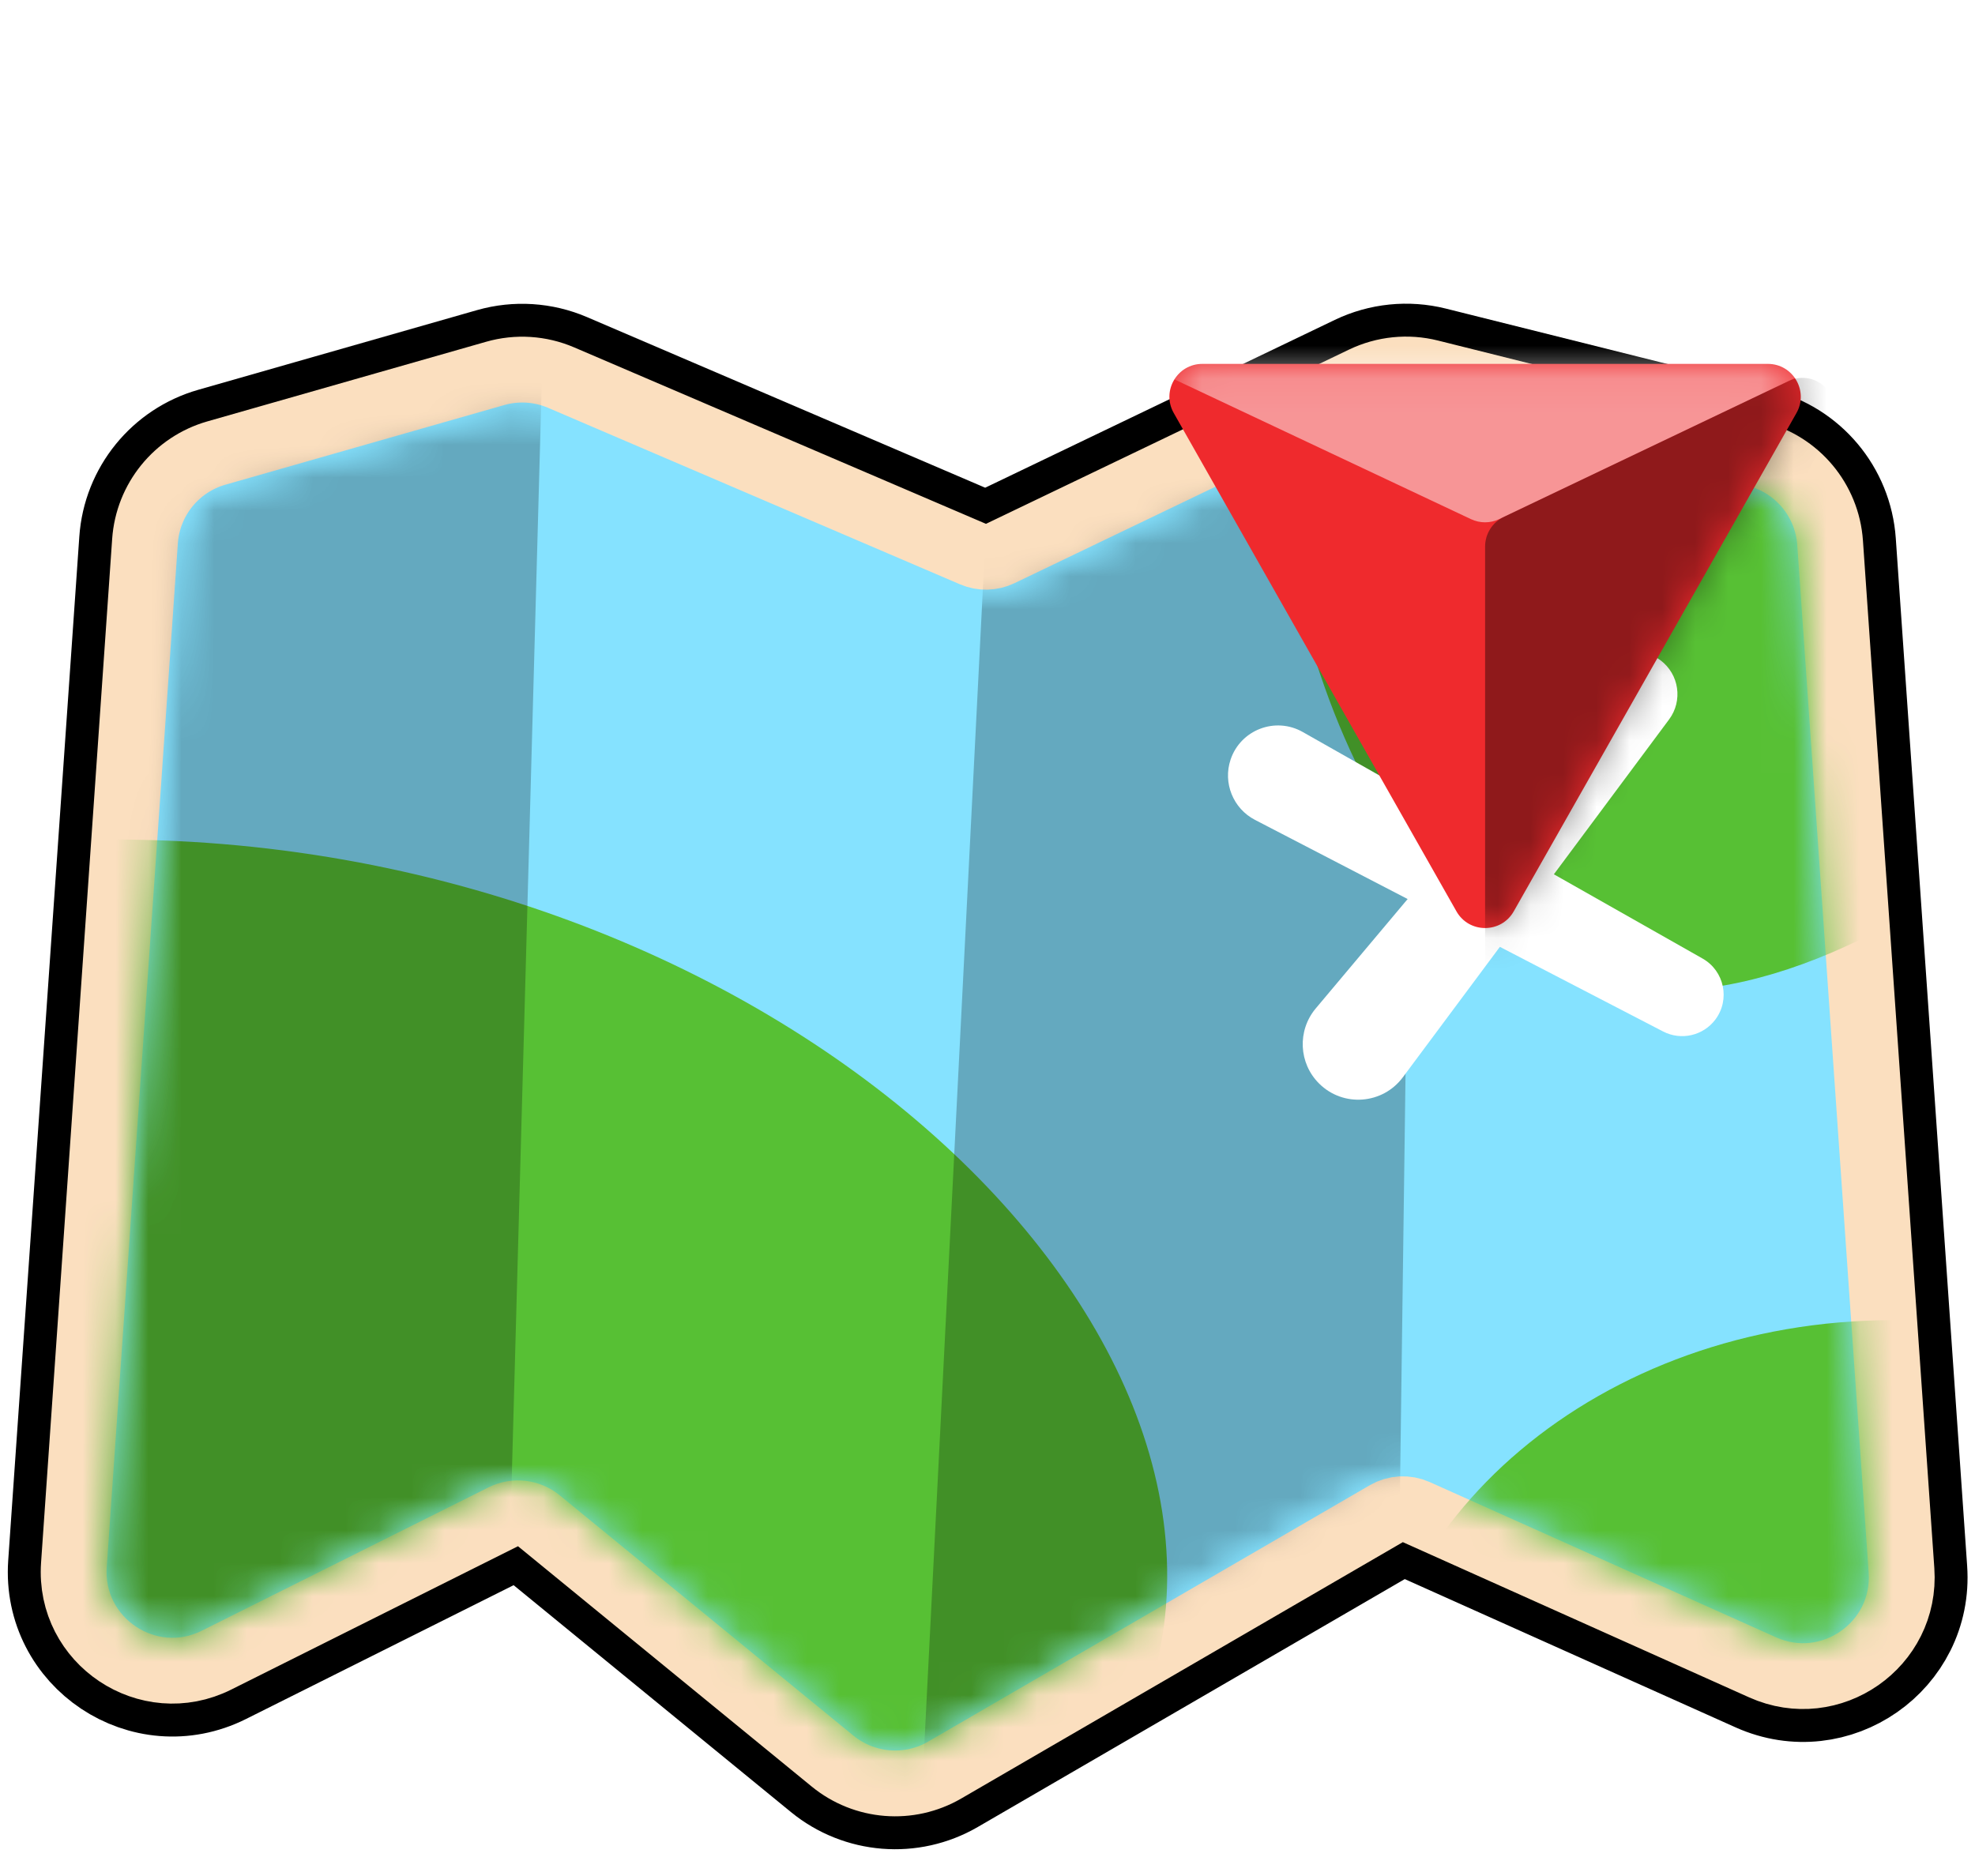 <svg width="60" height="57" viewBox="0 0 60 57" fill="none" xmlns="http://www.w3.org/2000/svg">
<path d="M58.265 47.68L56.097 16.458C55.992 14.945 54.925 13.672 53.454 13.305L43.564 10.832C42.772 10.634 41.936 10.719 41.2 11.072L30.17 16.367C30.04 16.429 29.889 16.433 29.756 16.376L17.244 11.014C16.505 10.697 15.678 10.644 14.904 10.865L6.437 13.285C5.02 13.689 4.008 14.938 3.906 16.407L1.746 47.515C1.559 50.217 4.38 52.099 6.803 50.888L15.512 46.533C15.689 46.445 15.9 46.468 16.053 46.593L24.978 53.896C26.107 54.819 27.69 54.946 28.951 54.214L42.367 46.424C42.506 46.343 42.675 46.334 42.822 46.4L53.342 51.116C55.754 52.197 58.448 50.317 58.265 47.68Z" fill="#85E2FF" stroke="black" stroke-width="3"/>
<path d="M57.767 47.715L55.598 16.492C55.508 15.196 54.594 14.105 53.333 13.79L43.443 11.317C42.764 11.147 42.047 11.22 41.417 11.523L30.386 16.818C30.126 16.943 29.825 16.949 29.559 16.835L17.047 11.473C16.413 11.201 15.705 11.156 15.042 11.346L6.574 13.765C5.36 14.112 4.493 15.182 4.405 16.442L2.245 47.549C2.084 49.866 4.503 51.479 6.579 50.441L15.289 46.086C15.641 45.91 16.064 45.957 16.369 46.206L25.294 53.509C26.262 54.3 27.619 54.409 28.7 53.781L42.115 45.992C42.394 45.83 42.733 45.812 43.027 45.944L53.547 50.66C55.614 51.587 57.923 49.975 57.767 47.715Z" fill="#85E2FF" stroke="#FBDFBF" stroke-width="2"/>
<mask id="mask0_714_8625" style="mask-type:alpha" maskUnits="userSpaceOnUse" x="3" y="12" width="54" height="42">
<path d="M5.403 16.511C5.461 15.671 6.039 14.958 6.849 14.727L15.316 12.307C15.758 12.181 16.231 12.211 16.654 12.392L29.165 17.755C29.696 17.982 30.298 17.969 30.819 17.719L41.849 12.424C42.27 12.223 42.748 12.174 43.2 12.287L53.09 14.76C53.931 14.97 54.541 15.697 54.601 16.561L56.769 47.784C56.873 49.291 55.334 50.365 53.956 49.747L43.436 45.032C42.848 44.768 42.17 44.804 41.613 45.127L28.198 52.916C27.477 53.335 26.573 53.263 25.928 52.735L17.002 45.432C16.392 44.933 15.546 44.839 14.841 45.191L6.132 49.546C4.748 50.238 3.135 49.163 3.243 47.619L5.403 16.511Z" fill="#D9D9D9"/>
</mask>
<g mask="url(#mask0_714_8625)">
<path d="M70.5 10.612C70.5 18.068 59.337 30.112 50.5 30.112C41.663 30.112 38.5 18.068 38.5 10.612C38.5 3.156 45.663 -2.888 54.5 -2.888C63.337 -2.888 70.5 3.156 70.5 10.612Z" fill="#57C034"/>
<path d="M73.5 53.612C73.5 61.068 62.337 73.112 53.5 73.112C44.663 73.112 41.5 61.068 41.5 53.612C41.5 46.156 48.663 40.112 57.5 40.112C66.337 40.112 73.5 46.156 73.5 53.612Z" fill="#57C034"/>
<path d="M35 51.112C35 58.568 20.337 62.112 11.5 62.112C2.663 62.112 -10 36.568 -10 29.112C-10 21.656 -17.5 30.112 0.5 25.612C21.5 24.112 38.5 39.112 35 51.112Z" fill="#57C034"/>
<mask id="mask1_714_8625" style="mask-type:alpha" maskUnits="userSpaceOnUse" x="3" y="12" width="54" height="42">
<path d="M53.603 16.631L55.771 47.853C55.824 48.607 55.054 49.144 54.365 48.835L43.845 44.119C42.964 43.724 41.946 43.777 41.111 44.262L27.696 52.052C27.336 52.261 26.883 52.225 26.561 51.961L17.636 44.658C16.721 43.91 15.452 43.768 14.394 44.297L5.685 48.652C4.993 48.998 4.187 48.46 4.24 47.688L6.4 16.581C6.43 16.161 6.719 15.804 7.123 15.688L15.591 13.269C15.812 13.206 16.048 13.221 16.26 13.311L28.771 18.674C29.567 19.015 30.471 18.995 31.251 18.621L42.282 13.326C42.492 13.225 42.731 13.201 42.958 13.257L52.848 15.73C53.268 15.835 53.573 16.199 53.603 16.631Z" fill="#D9D9D9" stroke="#FBE6BE" stroke-width="2"/>
</mask>
<g mask="url(#mask1_714_8625)">
<path d="M4 13.612L16.5 10.112L15.5 46.612L1.5 52.612L4 13.612Z" fill="black" fill-opacity="0.25"/>
<path d="M30 15.112L43 10.112L42.5 47.612L28 54.612L30 15.112Z" fill="black" fill-opacity="0.25"/>
</g>
<g filter="url(#filter0_d_714_8625)">
<path d="M37.385 22.079C37.689 21.173 38.744 20.769 39.575 21.24L51.725 28.125C52.386 28.5 52.568 29.37 52.112 29.978V29.978C51.742 30.47 51.071 30.624 50.524 30.34L38.126 23.911C37.462 23.566 37.147 22.788 37.385 22.079V22.079Z" fill="white"/>
<path d="M40.077 31.925C39.452 31.307 39.407 30.314 39.971 29.641L48.688 19.264C49.127 18.741 49.899 18.652 50.446 19.062V19.062C51.013 19.488 51.129 20.291 50.706 20.86L42.617 31.733C42.004 32.556 40.806 32.647 40.077 31.925V31.925Z" fill="white"/>
</g>
</g>
<g filter="url(#filter1_d_714_8625)">
<path d="M45.987 22.691C45.603 23.366 44.63 23.366 44.247 22.691L35.658 7.549C35.279 6.883 35.761 6.056 36.528 6.056L53.706 6.056C54.473 6.056 54.954 6.883 54.576 7.549L45.987 22.691Z" fill="#EF2A2D"/>
<mask id="mask2_714_8625" style="mask-type:alpha" maskUnits="userSpaceOnUse" x="35" y="6" width="20" height="18">
<path d="M45.987 22.691C45.603 23.366 44.63 23.366 44.247 22.691L35.658 7.549C35.279 6.883 35.761 6.056 36.528 6.056L53.706 6.056C54.473 6.056 54.954 6.883 54.576 7.549L45.987 22.691Z" fill="#EF2A2D"/>
</mask>
<g mask="url(#mask2_714_8625)">
<path d="M33.126 5.324L44.688 10.774C44.959 10.902 45.274 10.902 45.545 10.773L56.675 5.463C56.815 5.396 56.818 5.197 56.679 5.127C56.657 5.116 56.633 5.109 56.608 5.107L33.626 3.422C32.52 3.341 32.124 4.851 33.126 5.324Z" fill="white" fill-opacity="0.5"/>
</g>
<mask id="mask3_714_8625" style="mask-type:alpha" maskUnits="userSpaceOnUse" x="35" y="6" width="20" height="18">
<path d="M45.987 22.691C45.603 23.366 44.63 23.366 44.247 22.691L35.658 7.549C35.279 6.883 35.761 6.056 36.528 6.056L53.706 6.056C54.473 6.056 54.954 6.883 54.576 7.549L45.987 22.691Z" fill="#EF2A2D"/>
</mask>
<g mask="url(#mask3_714_8625)">
<path d="M45.117 11.607V24.159C45.117 25.206 46.523 25.549 47.005 24.619L55.646 7.945C56.087 7.094 55.193 6.169 54.328 6.582L45.686 10.705C45.338 10.871 45.117 11.222 45.117 11.607Z" fill="black" fill-opacity="0.4"/>
</g>
</g>
<defs>
<filter id="filter0_d_714_8625" x="36.306" y="18.805" width="17.058" height="15.608" filterUnits="userSpaceOnUse" color-interpolation-filters="sRGB">
<feFlood flood-opacity="0" result="BackgroundImageFix"/>
<feColorMatrix in="SourceAlpha" type="matrix" values="0 0 0 0 0 0 0 0 0 0 0 0 0 0 0 0 0 0 127 0" result="hardAlpha"/>
<feOffset dy="1"/>
<feGaussianBlur stdDeviation="0.5"/>
<feComposite in2="hardAlpha" operator="out"/>
<feColorMatrix type="matrix" values="0 0 0 0 0 0 0 0 0 0 0 0 0 0 0 0 0 0 0.25 0"/>
<feBlend mode="normal" in2="BackgroundImageFix" result="effect1_dropShadow_714_8625"/>
<feBlend mode="normal" in="SourceGraphic" in2="effect1_dropShadow_714_8625" result="shape"/>
</filter>
<filter id="filter1_d_714_8625" x="33.526" y="6.056" width="23.182" height="24.142" filterUnits="userSpaceOnUse" color-interpolation-filters="sRGB">
<feFlood flood-opacity="0" result="BackgroundImageFix"/>
<feColorMatrix in="SourceAlpha" type="matrix" values="0 0 0 0 0 0 0 0 0 0 0 0 0 0 0 0 0 0 127 0" result="hardAlpha"/>
<feOffset dy="5"/>
<feGaussianBlur stdDeviation="1"/>
<feComposite in2="hardAlpha" operator="out"/>
<feColorMatrix type="matrix" values="0 0 0 0 0 0 0 0 0 0 0 0 0 0 0 0 0 0 0.25 0"/>
<feBlend mode="normal" in2="BackgroundImageFix" result="effect1_dropShadow_714_8625"/>
<feBlend mode="normal" in="SourceGraphic" in2="effect1_dropShadow_714_8625" result="shape"/>
</filter>
</defs>
</svg>
